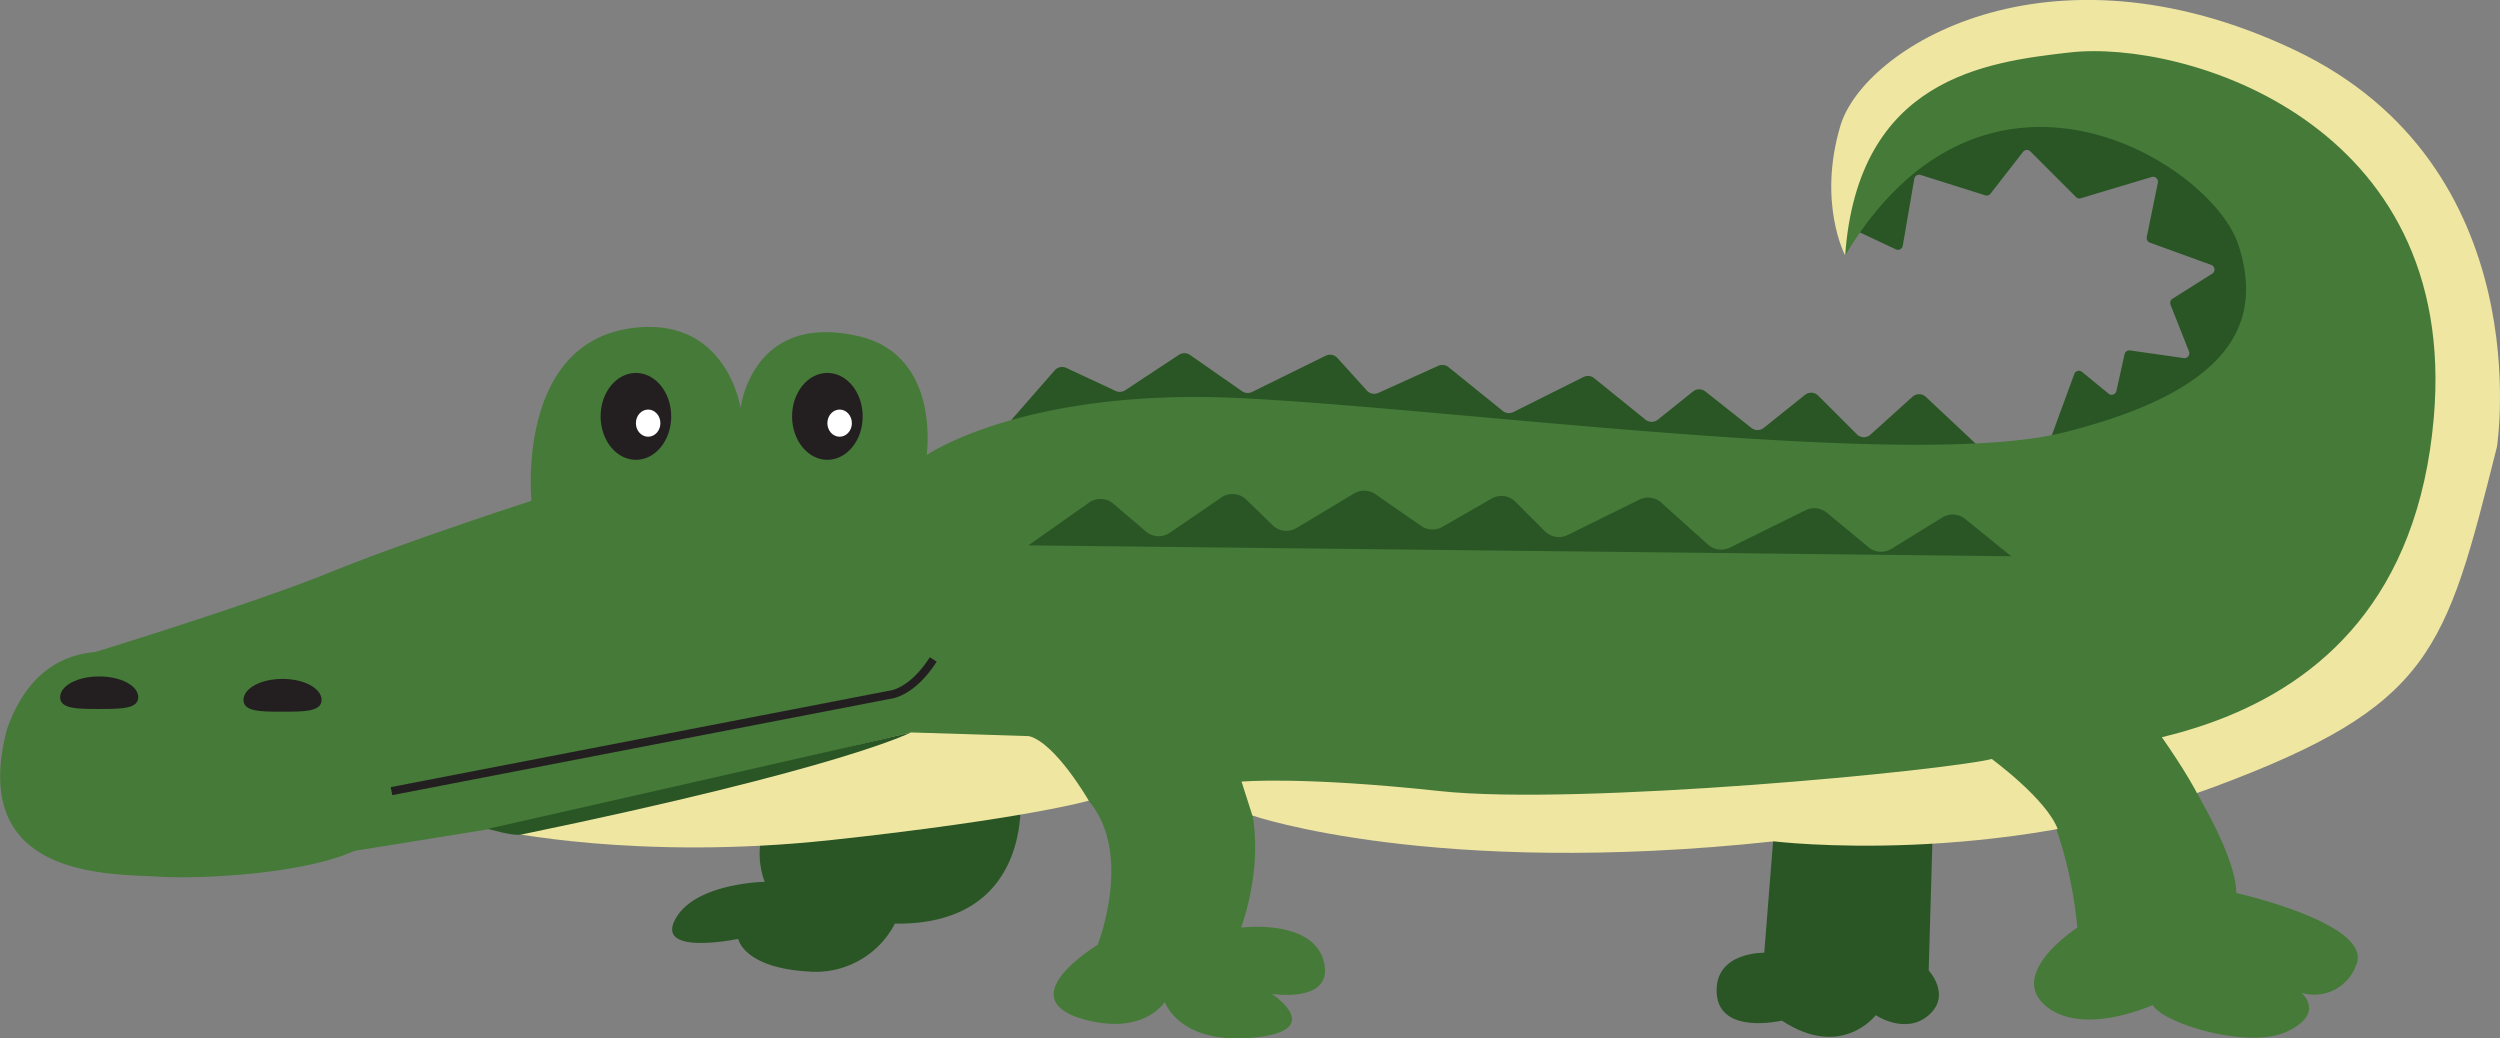 <svg xmlns="http://www.w3.org/2000/svg" viewBox="0 0 506.33 210.31"><rect x="0" y="0" width="506.33" height="210.31" fill="#808080" stroke="none"/><defs><style>.cls-1{fill:#295624;}.cls-2{fill:#457a38;}.cls-3{fill:#231f20;}.cls-4{fill:#fff;}.cls-5{fill:none;stroke:#231f20;stroke-miterlimit:10;stroke-width:1.65px;}.cls-6{fill:#efe6a2;}</style></defs><title>Sea Amigos Animals</title><g id="Crococdile"><path class="cls-1" d="M391.44,168.07l-.82,28.47s4.67,5,0,9.07-10.73,0-10.73,0-6.88,9.08-19,1.1c0,0-12.65,3-13.2-5.5s9.63-8.25,9.63-8.25l1.92-24.2"/><path class="cls-1" d="M206.63,161.06s2.88,26.4-25.38,26a18.08,18.08,0,0,1-17.73,9.69c-13-.82-14-6.6-14-6.6s-16.71,3.51-12.79-3.92,18.15-7.63,18.15-7.63-4.12-9.9,4.13-15.88"/><path class="cls-1" d="M414.54,90.93l5.59-15.24a1,1,0,0,1,1.5-.41l5.47,4.49a1,1,0,0,0,1.53-.53l1.67-7.53a1,1,0,0,1,1.07-.74l11,1.57a1,1,0,0,0,1-1.29l-3.78-9.57a1,1,0,0,1,.37-1.15l8.14-5.14a1,1,0,0,0-.18-1.71l-12.53-4.55a1,1,0,0,1-.61-1.09l2.27-11.11a1,1,0,0,0-1.21-1.1l-14.43,4.33a.94.94,0,0,1-.94-.24l-9.29-9.29a1,1,0,0,0-1.42.09l-6.64,8.53a.94.94,0,0,1-1,.32l-13.18-4.15a1,1,0,0,0-1.23.75l-2.35,13.65a1,1,0,0,1-1.35.7l-8.22-3.87s11.28-36,49.51-26.95S475.05,64,457.17,75,414.54,90.93,414.54,90.93Z"/><path class="cls-1" d="M203.05,87.08,213.62,75a2,2,0,0,1,2.33-.49l10,4.67a2,2,0,0,0,1.94-.14l10.87-7.17a2,2,0,0,1,2.23,0l10.58,7.37a2,2,0,0,0,2,.15l14.93-7.35a2,2,0,0,1,2.35.45l6,6.62a2,2,0,0,0,2.3.47l12.14-5.49a2,2,0,0,1,2.07.26l11,8.88a2,2,0,0,0,2.14.23l14.22-7.11a2,2,0,0,1,2.13.23L333.27,85a2,2,0,0,0,2.49,0l7.14-5.72a2,2,0,0,1,2.48,0l9.34,7.39a2,2,0,0,0,2.48,0l8.37-6.7a2,2,0,0,1,2.65.14l7.86,7.86a2,2,0,0,0,2.74.07l8.51-7.68a2,2,0,0,1,2.69,0l12.15,11.4"/><path class="cls-2" d="M251.73,164.63s-35.2-4.67-42.9-1.37S145,176.46,99.09,167.93l-32.45,5.23L18,132.46S51.24,122.28,66.64,116s41-14.57,41-14.57S104.42,69.56,128,66.45c19.25-2.54,22,16.23,22,16.23s2.2-19.6,23.93-14.58c16.69,3.86,13.75,24.06,13.75,24.06s19.8-13.61,63.12-11.55,136.3,14.71,167.07,7c33-8.25,40.84-21.46,35.48-38S402.17,4.29,373.7,51.74c0,0-18.56-45,45.79-48.68s89.11,44.14,84.57,79.2-10.72,59.82-60.64,75.91c0,0,9.49,14.85,9.49,22.69,0,0,27.64,6.19,24.34,14.44a9,9,0,0,1-11.14,5.77s4.95,4.13-2.89,7.84-25.16-1.65-27.23-5.36c0,0-14.43,6.6-21.86,0s6.6-15.68,6.6-15.68a88.32,88.32,0,0,0-5.36-23.1Z"/><path class="cls-2" d="M39.14,137.13s13-12.79,26.81-3.92a28.8,28.8,0,0,1,12,33.83c-3.5,9.49-35.68,11.14-45.58,10.52s-39,.62-30.94-29.91C11.08,120.22,39.14,137.13,39.14,137.13Z"/><path class="cls-2" d="M204.36,154.87c31.14,3.3,17.94,36.51,17.94,36.51s-18.56,11.14-2.06,15.26c11.55,2.89,15.68-3.71,15.68-3.71s2.88,8.66,17.94,7.22,3.71-8.87,3.71-8.87,12.79,2.06,10.52-6.6-16.7-6.81-16.7-6.81c10.72-32.18-12.59-47.44-12.59-47.44a29.84,29.84,0,0,0-26-2.06"/><ellipse class="cls-3" cx="128.79" cy="84.33" rx="7.15" ry="8.8"/><ellipse class="cls-4" cx="131.27" cy="85.7" rx="2.48" ry="2.75"/><ellipse class="cls-3" cx="167.57" cy="84.33" rx="7.15" ry="8.8"/><ellipse class="cls-4" cx="170.05" cy="85.7" rx="2.48" ry="2.75"/><path class="cls-3" d="M65.13,141.77c0,2.36-3.54,2.37-7.91,2.37s-7.91,0-7.91-2.37,3.54-4.27,7.91-4.27S65.13,139.41,65.13,141.77Z"/><path class="cls-3" d="M28,141.22c0,2.36-3.54,2.37-7.91,2.37s-7.91,0-7.91-2.37S15.72,137,20.09,137,28,138.86,28,141.22Z"/><path class="cls-5" d="M79.29,160.23l100.93-19.52s4.4-.28,8.8-7.15"/><path class="cls-1" d="M208.28,110.45l12.32-8.67a4,4,0,0,1,4.88.23l6.6,5.64a4,4,0,0,0,4.84.26l10.47-7.17a4,4,0,0,1,5,.43l5.36,5.22a4,4,0,0,0,4.83.56l11.66-7a4,4,0,0,1,4.33.14l9.29,6.45a4,4,0,0,0,4.25.18l10-5.75a4,4,0,0,1,4.8.64l6,6a4,4,0,0,0,4.57.76l14.55-7.18a4,4,0,0,1,4.43.61l9.46,8.5a4,4,0,0,0,4.43.61l15.34-7.57a4,4,0,0,1,4.3.5l8.46,7a4,4,0,0,0,4.63.32l10.3-6.36a4,4,0,0,1,4.6.29l9.35,7.57Z"/><path class="cls-6" d="M373.7,51.74c2.61-35.89,28.47-39.19,45.52-41.12,23.09-2.61,78.93,14,73.7,74-6.4,73.5-80,66.56-89.1,69s-84.16,9.63-112.21,6.6-40.16-1.92-40.16-1.92l2.2,6.87s36.58,12.65,105.61,5.23c0,0,44.83,5.5,89.11-11s46.89-27.37,57.34-68.9c0,0,8.94-56.79-41.11-80.44s-87.19-.28-91.86,15.4S373.7,51.74,373.7,51.74Z"/><path class="cls-2" d="M446.31,163.4c-3.85-8.94-16.64-25.17-16.64-25.17l-26.4,15.4s11.34,8.25,13.54,14.44Z"/><path class="cls-6" d="M220.51,162.16s-6.73-11.69-12.1-13.07l-23.92-.75L101,168.21s28.05,6.19,67.38,1.92S220.51,162.16,220.51,162.16Z"/><path class="cls-1" d="M184.49,148.34c-14,3.33-85.64,19.52-85.64,19.52s5,1.53,6.7,1.17C170.84,155.52,184.49,148.34,184.49,148.34Z"/></g></svg>